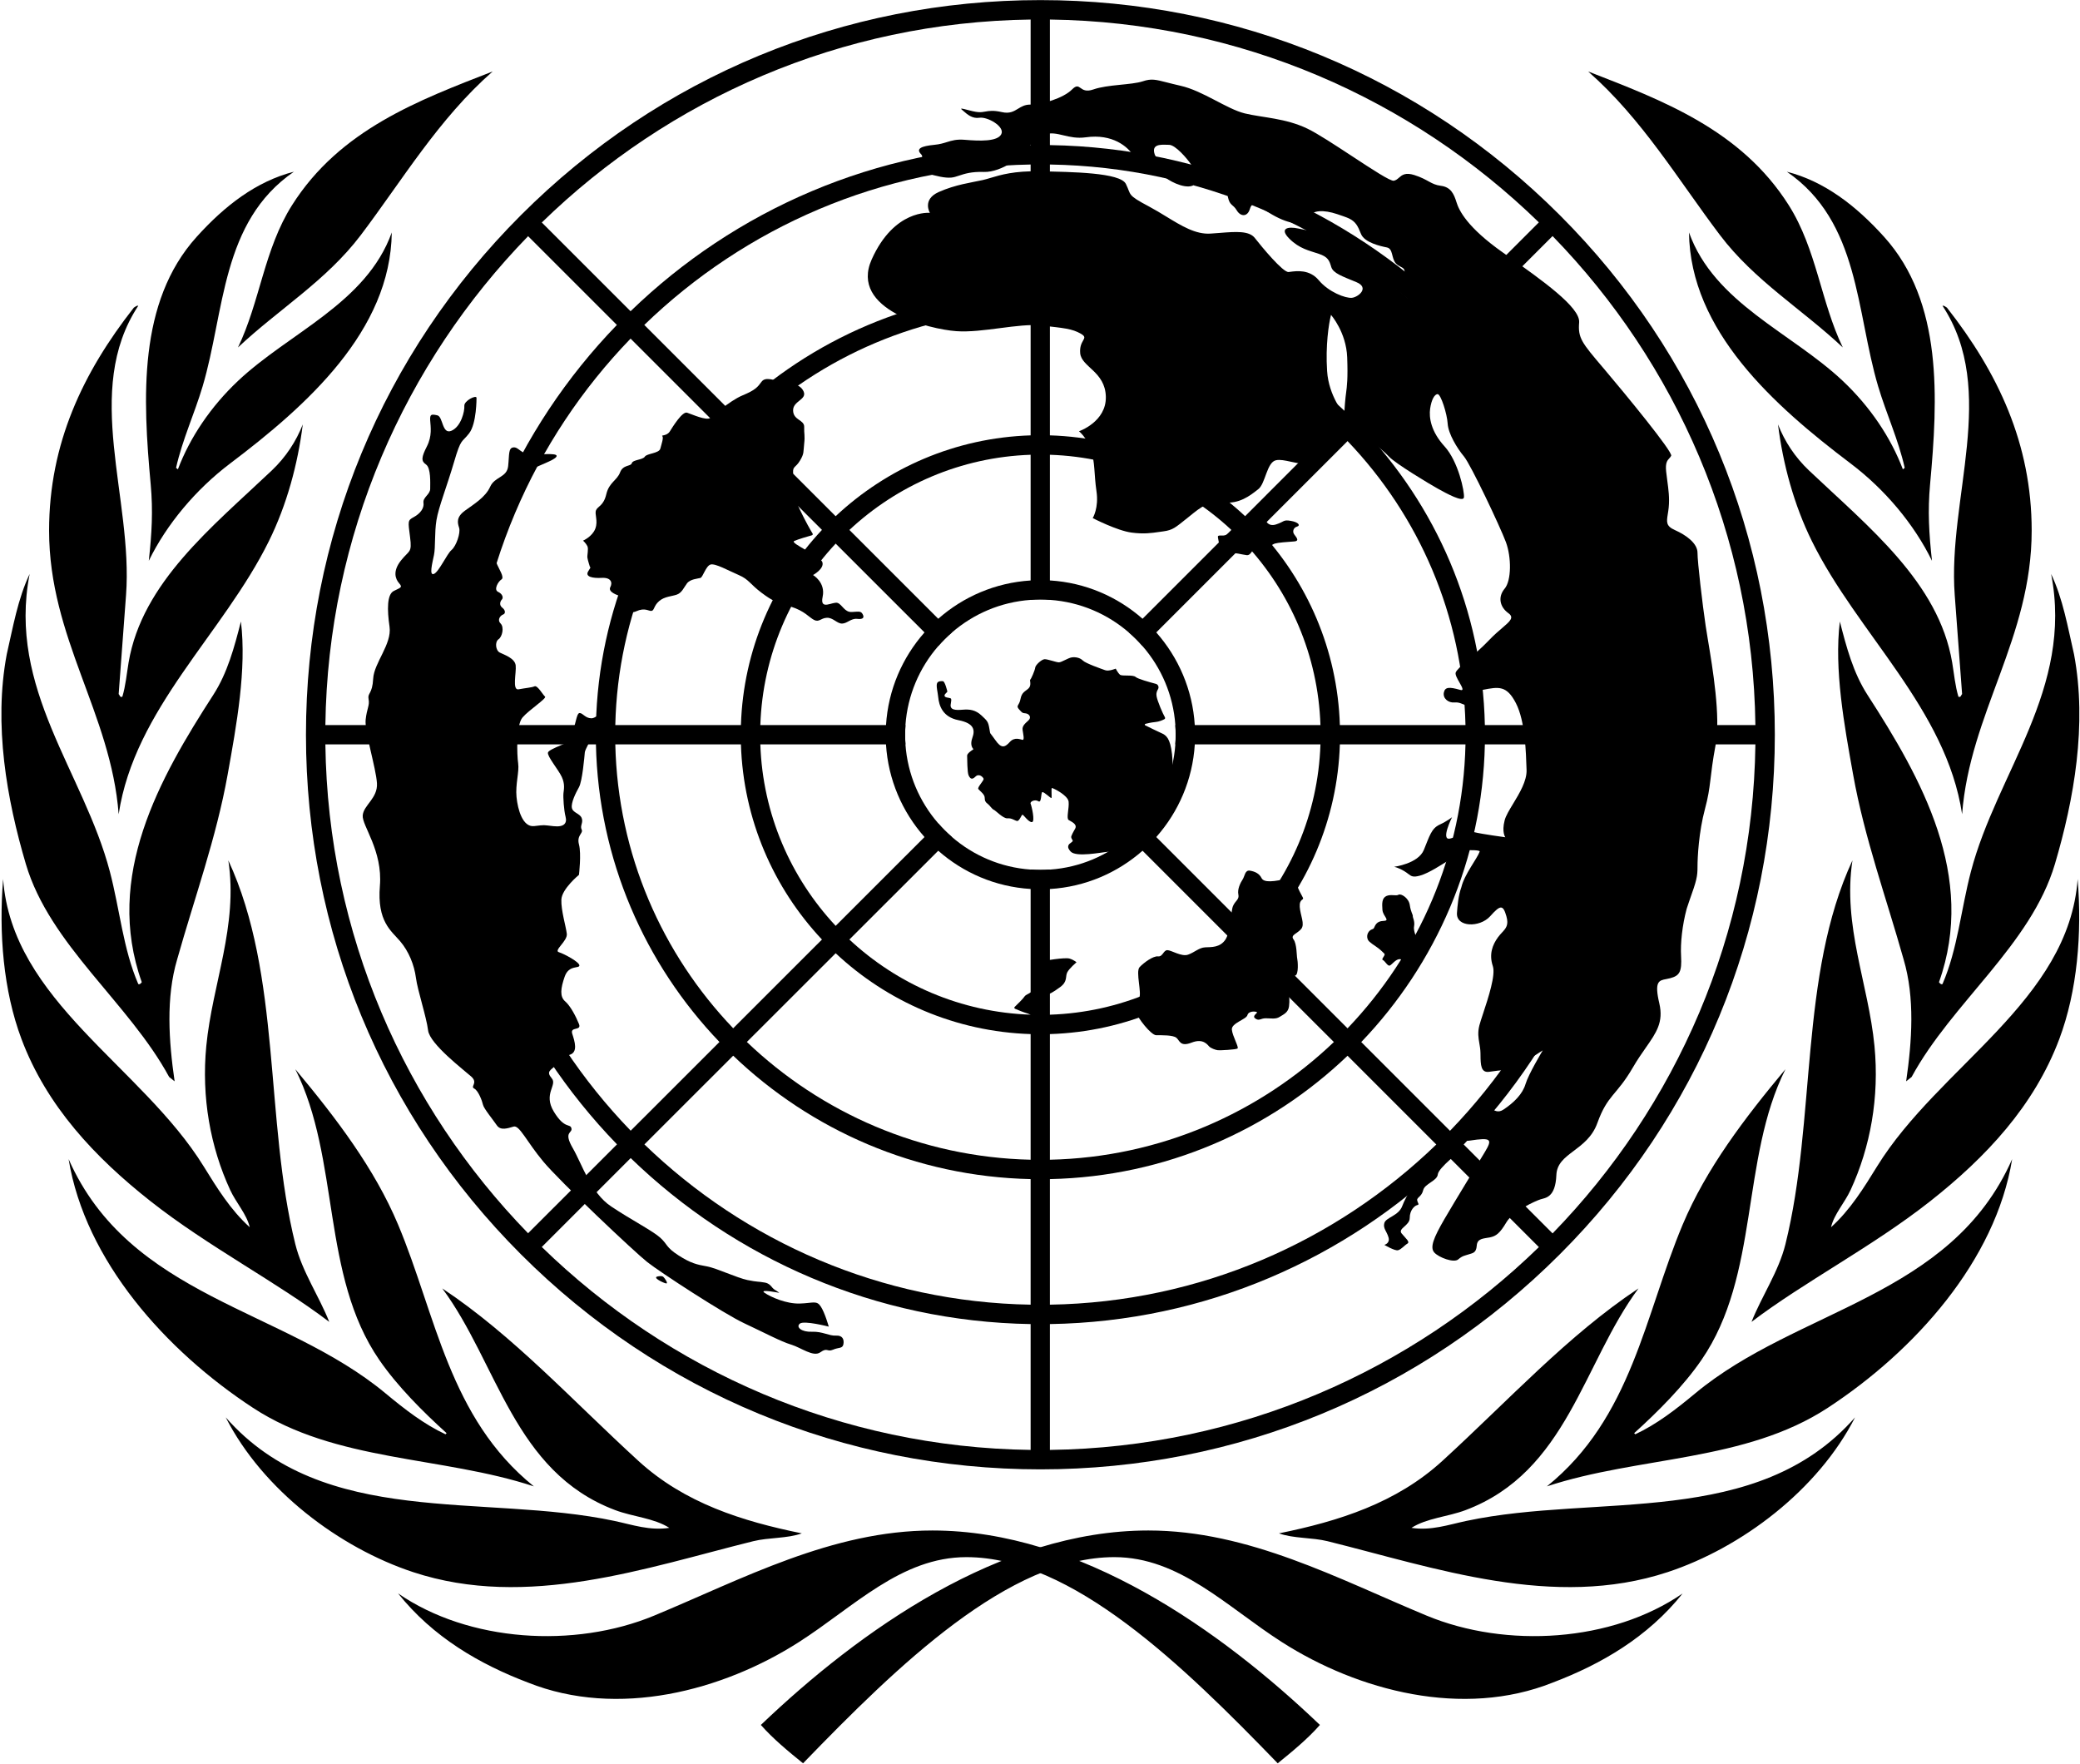 <svg width="1025" height="869" viewBox="0 0 1025 869" fill="none" xmlns="http://www.w3.org/2000/svg">
<path fill-rule="evenodd" clip-rule="evenodd" d="M650.433 849.953C644.517 856.713 636.863 863.031 629.646 868.857C583.022 820.672 528.281 767.268 476.252 767.268C443.993 767.268 420.76 791.824 393.655 809.149C356.04 833.192 304.441 846.732 260.223 829.086C236.442 820.056 213.398 806.755 196.179 785.147C230.98 809.149 283.097 812.375 322.385 796.074C365.813 778.059 410.012 754.137 459.502 754.137C532.457 754.137 601.793 803.484 650.433 849.953ZM111.236 698.404C159.539 753.386 238.318 735.698 302.796 749.429C311.772 751.34 320.205 754.321 329.837 752.842C322.172 747.981 312.012 747.433 303.155 744.097C253.124 725.25 245.324 671.707 217.945 634.854C252.915 658.102 281.889 689.933 314.591 719.845C337.353 740.663 365.71 749.569 395.118 755.553C388.051 758.136 378.806 757.527 371.195 759.414C318.369 772.519 259.799 793.207 203.589 774.656C167.315 762.686 129.566 734.337 111.234 698.403L111.236 698.404ZM33.811 571.15C63.94 639.363 139.637 644.706 189.969 686.55C199.538 694.509 209.025 701.829 219.539 706.734L220.082 706.184C208.467 695.674 195.898 683.152 186.903 670.082C158.136 628.285 167.708 571.153 145.529 526.84C165.68 550.968 184.581 575.816 196.185 603.44C214.858 647.896 221.201 698.615 263.08 732.397C217.753 717.443 165.465 720.42 124.649 693.686C81.745 665.584 41.981 621.231 33.811 571.149V571.15ZM1.536 433.146C5.894 493.244 69.877 525.346 100.386 574.748C106.901 585.3 113.608 596.191 123.07 604.712C121.594 598.312 116.33 592.642 113.432 586.367C103.647 565.169 99.217 540.639 101.659 515.417C104.633 484.728 117.427 456.23 112.517 423.946C138.813 480.705 130.33 551.665 145.529 613.036C148.891 626.613 157.158 638.494 162.252 651.352C136.415 631.696 102.556 614.25 74.195 591.896C46.767 570.277 22.96 544.939 10.584 511.969C1.666 488.211 -0.653 459.873 1.536 433.144V433.146ZM3.325 322.417C6.41 309.005 8.772 295.122 14.607 282.819C3.559 339.51 41.275 380.462 54.15 429.51C59.004 447.992 60.663 467.633 68.138 484.88C68.837 485.253 69.44 484.528 69.87 483.97C51.262 431.771 78.54 383.529 105.114 342.384C112.1 331.569 115.461 318.976 118.722 306.244C121.594 329.875 116.566 357.226 112.193 381.612C106.565 413.005 95.836 442.428 87.307 472.717C81.691 491.639 83.172 512.995 86.052 532.819L83.346 530.659C63.562 494.136 24.529 465.604 12.74 425.743C3.319 393.885 -3.198 357.079 3.325 322.42V322.417ZM24.191 261.432C24.191 218.53 40.895 183.534 65.953 151.583C66.682 151.221 67.198 150.492 68.138 150.663C40.552 192.622 65.662 245.589 62.114 293.18L58.477 342.027C59.016 342.383 59.016 343.847 60.298 343.287C61.929 337.841 62.422 332.048 63.37 326.424C70.011 287.045 104.591 259.638 133.917 231.836C140.853 225.259 145.932 217.483 149.203 209.128C146.764 228.743 141.293 248.852 132.487 266.675C109.914 312.373 66.318 349.26 58.477 401.193C54.674 351.423 24.191 314.424 24.191 261.432ZM96.901 116.714C110.773 101.336 126.318 89.355 144.825 84.616C108.886 109.33 110.836 153.493 99.835 190.422C95.812 203.925 89.898 216.576 86.756 230.532L87.664 231.258C93.644 215.482 103.904 200.315 117.269 187.706C142.546 163.856 180.552 149.422 193.06 114.535C192.487 163.015 151.163 199.865 113.421 228.374C96.493 241.162 82.107 258.329 73.328 276.326C74.794 262.932 75.46 251.789 74.265 238.715C70.391 196.367 67.876 148.891 96.901 116.714ZM242.775 35.21C216.103 58.614 198.304 88.738 177.814 115.818C160.773 138.342 137.387 152.297 117.277 171.197C128.135 148.676 130.137 122.869 143.924 101.082C167.496 63.825 206.457 49.363 242.775 35.21Z" fill="black"/>
<path fill-rule="evenodd" clip-rule="evenodd" d="M374.946 849.952C380.863 856.712 388.517 863.03 395.733 868.856C442.359 820.671 497.1 767.267 549.129 767.267C581.387 767.267 604.621 791.823 631.726 809.149C669.339 833.191 720.939 846.732 765.156 829.085C788.939 820.056 811.981 806.755 829.202 785.147C794.4 809.149 742.284 812.375 702.996 796.074C659.568 778.058 615.367 754.136 565.877 754.136C492.923 754.136 423.587 803.483 374.946 849.952ZM914.144 698.403C865.842 753.386 787.061 735.698 722.583 749.428C713.608 751.339 705.176 754.32 695.542 752.841C703.208 747.981 713.369 747.433 722.226 744.097C772.256 725.249 780.057 671.706 807.436 634.854C772.465 658.102 743.491 689.932 710.789 719.845C688.028 740.662 659.671 749.568 630.263 755.552C637.33 758.135 646.574 757.526 654.186 759.414C707.012 772.518 765.58 793.206 821.791 774.655C858.066 762.685 895.814 734.336 914.146 698.402L914.144 698.403ZM991.569 571.15C961.441 639.362 885.744 644.705 835.412 686.55C825.842 694.509 816.356 701.829 805.842 706.733L805.299 706.184C816.913 695.674 829.483 683.151 838.477 670.081C867.245 628.284 857.673 571.153 879.852 526.84C859.699 550.967 840.799 575.815 829.195 603.439C810.523 647.895 804.179 698.615 762.299 732.397C807.626 717.442 859.914 720.42 900.731 693.685C943.636 665.583 983.398 621.23 991.569 571.149V571.15ZM1023.84 433.146C1019.49 493.244 955.503 525.346 924.994 574.748C918.479 585.299 911.772 596.19 902.31 604.711C903.785 598.311 909.049 592.642 911.948 586.366C921.733 565.169 926.162 540.638 923.72 515.416C920.747 484.728 907.953 456.229 912.864 423.945C886.567 480.705 895.05 551.664 879.852 613.035C876.49 626.612 868.221 638.493 863.127 651.351C888.965 631.696 922.825 614.25 951.185 591.895C978.613 570.276 1002.42 544.938 1014.8 511.968C1023.71 488.211 1026.03 459.872 1023.84 433.143V433.146ZM1022.06 322.416C1018.97 309.004 1016.61 295.121 1010.77 282.818C1021.82 339.509 984.105 380.461 971.23 429.509C966.377 447.992 964.717 467.632 957.242 484.879C956.544 485.252 955.94 484.527 955.509 483.97C974.118 431.771 946.84 383.528 920.266 342.384C913.281 331.569 909.919 318.975 906.658 306.244C903.785 329.874 908.814 357.225 913.187 381.612C918.815 413.005 929.544 442.428 938.073 472.716C943.688 491.639 942.208 512.994 939.327 532.818L942.035 530.658C961.818 494.136 1000.85 465.603 1012.64 425.743C1022.06 393.884 1028.58 357.078 1022.06 322.419V322.416ZM1001.19 261.432C1001.19 218.53 984.485 183.534 959.427 151.583C958.698 151.22 958.182 150.491 957.242 150.663C984.828 192.622 959.719 245.588 963.265 293.179L966.904 342.026C966.364 342.382 966.364 343.847 965.081 343.286C963.452 337.84 962.958 332.048 962.009 326.424C955.369 287.044 920.789 259.637 891.464 231.835C884.526 225.259 879.448 217.483 876.178 209.127C878.615 228.743 884.088 248.852 892.893 266.675C915.466 312.372 959.062 349.26 966.904 401.192C970.705 351.422 1001.19 314.424 1001.19 261.432ZM928.479 116.714C914.607 101.336 899.062 89.355 880.554 84.616C916.494 109.329 914.544 153.493 925.545 190.421C929.568 203.925 935.482 216.576 938.625 230.531L937.715 231.257C931.736 215.482 921.476 200.315 908.112 187.705C882.833 163.856 844.828 149.422 832.32 114.535C832.893 163.015 874.217 199.864 911.959 228.374C928.888 241.161 943.273 258.329 952.053 276.326C950.586 262.931 949.921 251.789 951.115 238.715C954.989 196.367 957.503 148.89 928.479 116.714ZM782.606 35.21C809.278 58.614 827.077 88.738 847.567 115.818C864.607 138.341 887.992 152.296 908.103 171.197C897.246 148.675 895.243 122.869 881.457 101.081C857.883 63.825 818.922 49.363 782.606 35.21Z" fill="black"/>
<path fill-rule="evenodd" clip-rule="evenodd" d="M512.636 428.618C514.226 428.618 515.802 428.569 517.376 428.438V719.204H507.88V428.438C509.454 428.553 511.046 428.618 512.636 428.618Z" fill="black"/>
<path fill-rule="evenodd" clip-rule="evenodd" d="M768.553 611.202L761.799 617.958L664.064 520.225L657.325 513.469L563.052 419.212L556.296 412.439C558.712 410.352 560.963 408.099 563.052 405.701L768.553 611.202Z" fill="black"/>
<path fill-rule="evenodd" clip-rule="evenodd" d="M869.8 357.285V366.781H579.167C579.298 365.205 579.346 363.632 579.346 362.041C579.346 360.451 579.282 358.86 579.167 357.285H869.8Z" fill="black"/>
<path fill-rule="evenodd" clip-rule="evenodd" d="M768.553 112.847L563.052 318.364C560.963 315.965 558.712 313.713 556.296 311.624L761.799 106.108L768.553 112.847Z" fill="black"/>
<path fill-rule="evenodd" clip-rule="evenodd" d="M517.376 4.861V295.494C515.802 295.363 514.226 295.314 512.636 295.314C511.046 295.314 509.454 295.379 507.88 295.494V4.861H517.376Z" fill="black"/>
<path fill-rule="evenodd" clip-rule="evenodd" d="M469.093 311.624C466.677 313.713 464.423 315.965 462.334 318.364L256.703 112.847L263.463 106.108L469.093 311.624Z" fill="black"/>
<path fill-rule="evenodd" clip-rule="evenodd" d="M446.223 357.285C446.108 358.86 446.044 360.451 446.044 362.041C446.044 363.632 446.092 365.205 446.223 366.781H155.457V357.285H446.223Z" fill="black"/>
<path fill-rule="evenodd" clip-rule="evenodd" d="M469.093 412.441L462.334 419.214L368.001 513.469L361.257 520.225L317.497 563.959L310.736 570.698L263.463 617.958L256.703 611.202L462.334 405.701C464.423 408.101 466.677 410.352 469.093 412.441Z" fill="black"/>
<path fill-rule="evenodd" clip-rule="evenodd" d="M512.695 0.046C609.439 0.046 700.356 37.676 768.66 106.013C836.992 174.351 874.615 265.266 874.615 362.041C874.615 458.8 836.992 549.731 768.66 618.053C700.356 686.39 609.439 724.019 512.695 724.019C415.935 724.019 325.036 686.39 256.709 618.053C188.4 549.731 150.776 458.8 150.776 362.041C150.776 265.266 188.4 174.351 256.709 106.013C325.036 37.676 415.935 0.046 512.695 0.046ZM758.349 614.494C760.636 612.258 762.869 610.005 765.103 607.736C825.904 545.26 863.795 460.368 865.039 366.809C865.052 365.225 865.065 363.626 865.065 362.041C865.065 360.441 865.052 358.858 865.039 357.258C863.795 263.699 825.891 178.807 765.103 116.331C762.869 114.062 760.636 111.809 758.349 109.588C695.882 48.761 611.021 10.87 517.461 9.629C515.877 9.613 514.279 9.597 512.695 9.597C511.096 9.597 509.512 9.613 507.912 9.629C414.368 10.87 329.491 48.777 267.041 109.588C264.755 111.809 262.503 114.062 260.284 116.331C199.482 178.807 161.581 263.699 160.341 357.258C160.325 358.858 160.309 360.441 160.309 362.041C160.309 363.626 160.325 365.225 160.341 366.809C161.581 460.368 199.466 545.26 260.284 607.736C262.503 610.005 264.755 612.258 267.041 614.494C329.491 675.289 414.368 713.196 507.912 714.438C509.512 714.454 511.096 714.47 512.695 714.47C514.279 714.47 515.877 714.454 517.461 714.438C611.021 713.196 695.882 675.305 758.349 614.494Z" fill="black"/>
<path fill-rule="evenodd" clip-rule="evenodd" d="M721.35 160.065C770.961 211.301 801.923 280.704 803.167 357.191C803.18 358.791 803.194 360.374 803.194 361.974C803.194 363.558 803.18 365.156 803.167 366.741C801.923 443.244 770.974 512.631 721.35 563.866C719.147 566.168 716.895 568.421 714.593 570.625C663.356 620.245 593.95 651.191 517.462 652.432C515.878 652.448 514.279 652.465 512.695 652.465C511.095 652.465 509.512 652.448 507.912 652.432C431.424 651.191 362.018 620.229 310.78 570.625C308.495 568.421 306.243 566.168 304.04 563.866C254.417 512.631 223.47 443.244 222.229 366.741C222.213 365.156 222.196 363.558 222.196 361.974C222.196 360.374 222.213 358.791 222.229 357.191C223.47 280.704 254.434 211.301 304.04 160.065C306.243 157.765 308.495 155.511 310.78 153.308C362.018 103.704 431.424 72.741 507.912 71.499C509.512 71.483 511.095 71.467 512.695 71.467C514.279 71.467 515.878 71.483 517.462 71.499C593.95 72.741 663.372 103.704 714.61 153.308C716.911 155.529 719.147 157.781 721.35 160.065ZM707.853 563.883C710.155 561.664 712.408 559.411 714.61 557.126C762.481 507.604 792.374 440.6 793.604 366.741C793.631 365.157 793.644 363.574 793.644 361.975C793.644 360.374 793.631 358.775 793.604 357.193C792.374 283.349 762.481 216.313 714.61 166.808C712.408 164.522 710.155 162.27 707.853 160.067C658.346 112.176 591.341 82.29 517.465 81.065C515.88 81.033 514.297 81.017 512.698 81.017C511.097 81.017 509.499 81.033 507.915 81.065C434.054 82.29 367.049 112.176 317.541 160.067C315.239 162.27 312.987 164.522 310.782 166.808C262.908 216.313 233.021 283.349 231.797 357.193C231.763 358.775 231.747 360.374 231.747 361.975C231.747 363.574 231.763 365.157 231.797 366.741C233.021 440.6 262.908 507.604 310.782 557.126C312.987 559.411 315.239 561.664 317.541 563.883C367.049 611.741 434.054 641.644 507.915 642.868C509.499 642.9 511.097 642.916 512.698 642.916C514.297 642.916 515.88 642.9 517.465 642.868C591.341 641.644 658.346 611.757 707.853 563.883Z" fill="black"/>
<path fill-rule="evenodd" clip-rule="evenodd" d="M670.868 210.646C707.547 248.93 730.498 300.462 731.723 357.251C731.754 358.834 731.773 360.433 731.773 362.033C731.773 363.631 731.754 365.215 731.723 366.797C730.498 423.586 707.547 475.119 670.868 513.402C668.665 515.704 666.413 517.957 664.11 520.158C625.799 556.842 574.265 579.77 517.46 580.994C515.877 581.026 514.293 581.044 512.695 581.044C511.094 581.044 509.494 581.026 507.912 580.994C451.122 579.77 399.573 556.826 361.279 520.158C358.977 517.957 356.723 515.704 354.52 513.402C317.841 475.119 294.891 423.586 293.667 366.797C293.635 365.215 293.617 363.631 293.617 362.033C293.617 360.433 293.635 358.834 293.667 357.251C294.891 300.462 317.841 248.93 354.52 210.646C356.723 208.345 358.977 206.093 361.279 203.906C399.573 167.238 451.122 144.294 507.912 143.07C509.494 143.038 511.094 143.022 512.695 143.022C514.293 143.022 515.877 143.038 517.46 143.07C574.265 144.294 625.799 167.222 664.11 203.906C666.413 206.093 668.665 208.345 670.868 210.646ZM657.369 513.402C659.67 511.2 661.922 508.947 664.11 506.647C699.074 470.078 720.95 420.943 722.172 366.797C722.204 365.215 722.22 363.631 722.22 362.033C722.22 360.433 722.204 358.85 722.172 357.251C720.95 303.107 699.074 253.971 664.11 217.401C661.922 215.1 659.67 212.849 657.369 210.646C620.803 175.691 571.637 153.825 517.46 152.6C515.877 152.568 514.293 152.551 512.694 152.551C511.093 152.551 509.51 152.568 507.911 152.6C453.75 153.825 404.583 175.707 368.019 210.646C365.718 212.849 363.465 215.1 361.277 217.401C326.313 253.971 304.44 303.107 303.215 357.251C303.181 358.85 303.165 360.433 303.165 362.033C303.165 363.631 303.181 365.215 303.215 366.797C304.44 420.943 326.313 470.078 361.277 506.647C363.465 508.947 365.718 511.2 368.019 513.402C404.583 548.341 453.75 570.223 507.911 571.447C509.51 571.481 511.093 571.497 512.694 571.497C514.293 571.497 515.877 571.481 517.46 571.447C571.637 570.223 620.803 548.357 657.369 513.402Z" fill="black"/>
<path fill-rule="evenodd" clip-rule="evenodd" d="M620.372 261.146C644.125 286.472 659.096 320.153 660.27 357.259C660.319 358.843 660.352 360.443 660.352 362.041C660.352 363.64 660.319 365.223 660.27 366.806C659.096 403.897 644.125 437.609 620.372 462.92C618.185 465.253 615.931 467.504 613.614 469.675C588.278 493.435 554.584 508.365 517.461 509.541C515.878 509.591 514.294 509.623 512.695 509.623C511.095 509.623 509.496 509.591 507.912 509.541C470.807 508.365 437.11 493.435 411.776 469.675C409.457 467.504 407.206 465.253 405.018 462.92C381.264 437.609 366.295 403.897 365.12 366.806C365.07 365.223 365.038 363.64 365.038 362.041C365.038 360.443 365.07 358.843 365.12 357.259C366.295 320.153 381.264 286.472 405.018 261.146C407.188 258.83 409.441 256.577 411.76 254.39C437.094 230.646 470.789 215.7 507.912 214.525C509.496 214.476 511.095 214.443 512.695 214.443C514.294 214.443 515.878 214.476 517.461 214.525C554.584 215.7 588.294 230.646 613.63 254.39C615.948 256.577 618.201 258.83 620.372 261.146ZM606.854 462.92C609.189 460.75 611.459 458.498 613.612 456.165C635.669 432.568 649.543 401.27 650.703 366.806C650.767 365.223 650.801 363.64 650.801 362.041C650.801 360.443 650.767 358.843 650.703 357.259C649.543 322.781 635.651 291.499 613.612 267.903C611.443 265.569 609.189 263.317 606.854 261.163C583.265 239.117 551.939 225.247 517.46 224.087C515.878 224.023 514.293 223.99 512.695 223.99C511.094 223.99 509.494 224.023 507.911 224.087C473.433 225.247 442.122 239.133 418.533 261.163C416.199 263.317 413.947 265.569 411.775 267.903C389.737 291.499 375.843 322.781 374.685 357.259C374.62 358.843 374.588 360.443 374.588 362.041C374.588 363.64 374.62 365.223 374.685 366.806C375.843 401.27 389.721 432.568 411.775 456.165C413.931 458.498 416.199 460.75 418.533 462.92C442.122 484.95 473.433 498.82 507.911 499.98C509.494 500.045 511.094 500.077 512.695 500.077C514.293 500.077 515.878 500.045 517.46 499.98C551.939 498.82 583.265 484.95 606.854 462.92Z" fill="black"/>
<path fill-rule="evenodd" clip-rule="evenodd" d="M569.844 311.676C580.719 323.994 587.69 339.851 588.768 357.261C588.883 358.843 588.931 360.441 588.931 362.041C588.931 363.64 588.883 365.223 588.784 366.805C587.707 384.231 580.735 400.072 569.844 412.39C567.737 414.789 565.468 417.04 563.083 419.145C550.74 430.028 534.885 436.978 517.463 438.055C515.88 438.154 514.296 438.202 512.695 438.202C511.096 438.202 509.495 438.154 507.912 438.039C490.489 436.978 474.635 430.028 462.307 419.145C459.923 417.04 457.653 414.789 455.546 412.39C444.657 400.072 437.685 384.231 436.607 366.805C436.509 365.223 436.459 363.64 436.459 362.041C436.459 360.441 436.509 358.843 436.623 357.261C437.701 339.851 444.673 323.994 455.546 311.676C457.653 309.276 459.923 307.025 462.307 304.936C474.635 294.053 490.489 287.104 507.912 286.027C509.495 285.912 511.096 285.864 512.695 285.864C514.296 285.864 515.88 285.912 517.463 286.011C534.885 287.088 550.74 294.053 563.083 304.936C565.468 307.025 567.737 309.276 569.844 311.676ZM556.326 412.375C558.743 410.287 560.995 408.035 563.086 405.637C572.262 395.047 578.156 381.588 579.201 366.805C579.332 365.223 579.381 363.64 579.381 362.042C579.381 360.443 579.316 358.843 579.201 357.261C578.156 342.479 572.262 329.003 563.086 318.43C560.995 316.032 558.743 313.78 556.326 311.692C545.745 302.522 532.274 296.632 517.466 295.589C515.881 295.458 514.297 295.409 512.698 295.409C511.098 295.409 509.497 295.474 507.914 295.589C493.12 296.632 479.633 302.522 469.068 311.692C466.653 313.78 464.399 316.032 462.309 318.43C453.132 329.003 447.238 342.479 446.193 357.261C446.078 358.843 446.014 360.443 446.014 362.042C446.014 363.64 446.062 365.223 446.193 366.805C447.238 381.588 453.132 395.047 462.309 405.637C464.399 408.035 466.653 410.287 469.068 412.375C479.633 421.545 493.12 427.434 507.914 428.478C509.497 428.593 511.098 428.658 512.698 428.658C514.297 428.658 515.881 428.609 517.466 428.478C532.274 427.434 545.745 421.545 556.326 412.375Z" fill="black"/>
<path fill-rule="evenodd" clip-rule="evenodd" d="M466.827 340.664C466.827 340.664 465.705 335.814 464.684 335.661C464.097 335.574 462.262 335.508 461.798 336.618C461.219 337.998 462.099 340.974 462.329 343.418C462.742 347.83 464.612 353.339 472.298 354.856C479.983 356.371 480.605 359.611 479.153 363.606C477.977 366.837 479.11 368.491 479.589 369.008C479.687 369.112 479.665 369.252 479.543 369.327C478.796 369.785 476.533 371.264 476.59 372.357C476.66 373.665 476.59 380.625 477.351 382.139C478.114 383.656 478.943 384.414 480.675 382.691C482.407 380.969 484.346 382.805 484.69 383.678C485.036 384.55 481.437 387.928 482.13 388.824C482.822 389.72 485.246 391.372 485.246 393.026C485.246 394.679 485.729 395.368 486.699 396.058C487.67 396.745 488.844 398.677 489.746 399.019C490.644 399.364 494.384 403.43 496.461 403.223C498.54 403.016 499.993 404.324 501.17 404.531C502.347 404.738 503.387 401.429 503.872 401.429C504.355 401.429 506.986 405.359 508.577 405.083C510.171 404.808 508.37 397.16 507.887 396.058C507.402 394.956 510.032 393.715 511.694 394.817C513.356 395.919 512.871 390.604 513.636 390.323C514.398 390.043 517.695 393.323 518.096 393.241C518.497 393.162 517.855 388.245 518.417 388.283C518.98 388.325 526.261 391.846 526.601 395.03C526.942 398.21 525.376 403.222 526.601 404.035C527.826 404.847 530.957 405.998 529.867 408.232C529.363 409.268 528.756 409.981 527.959 411.962C527.561 412.945 528.737 414.003 528.639 414.305C528.389 415.072 527.066 415.494 526.637 416.282C525.928 417.582 526.783 418.655 527.555 419.541C530.209 422.588 542.958 419.925 545.952 419.722C548.947 419.519 550.078 421.585 552.022 421.327C553.966 421.069 573.285 406.748 575.1 398.492C576.915 390.236 578.469 379.785 577.564 371.656C576.654 363.529 574.58 362.239 572.246 361.206C570.458 360.416 566.232 358.336 564.355 357.408C564.026 357.245 564.077 356.766 564.433 356.674C565.547 356.386 567.433 355.955 569.266 355.788C571.223 355.612 572.916 354.847 573.784 354.388C574.135 354.203 574.254 353.777 574.056 353.436C573.029 351.675 570.355 345.536 569.927 342.986C569.672 341.448 570.154 340.498 570.683 339.543C571.247 338.525 570.705 337.253 569.582 336.957C566.368 336.109 560.685 334.514 559.671 333.598C558.246 332.308 552.93 333.34 551.891 332.436C550.855 331.534 549.817 329.469 549.817 329.469C549.817 329.469 546.446 330.888 544.633 330.245C542.816 329.598 535.038 326.889 533.612 325.47C532.185 324.051 529.979 323.665 528.165 323.923C526.351 324.181 523.11 326.373 521.813 326.373C520.517 326.373 516.109 324.696 514.683 324.826C513.254 324.954 510.274 327.662 510.143 328.954C510.014 330.245 508.07 334.76 507.681 334.889C507.292 335.017 508.458 337.599 506.903 339.146C505.346 340.693 503.532 340.952 502.884 344.436C502.235 347.917 500.42 347.531 502.235 349.597C504.05 351.659 504.05 351.273 505.605 351.531C507.162 351.789 508.458 353.466 506.773 355.015C505.088 356.561 503.663 357.723 503.92 359.659C504.18 361.594 504.958 364.692 503.92 364.561C502.884 364.432 500.045 362.91 497.606 365.628C495.166 368.347 493.412 368.929 490.483 364.657C487.556 360.384 488.141 362.423 487.556 359.026C486.97 355.628 486.58 355.24 483.652 352.521C480.724 349.802 477.894 349.412 474.382 349.704C470.871 349.994 467.942 349.899 468.528 346.889C469.114 343.878 468.528 344.168 468.041 343.976C467.553 343.782 465.394 343.752 465.452 342.74C465.511 341.729 466.927 341.194 466.827 340.664Z" fill="black"/>
<path fill-rule="evenodd" clip-rule="evenodd" d="M514.434 473.448C514.434 473.448 524.79 471.613 527.095 472.346C529.401 473.082 530.483 474.182 530.483 474.182C530.483 474.182 527.025 477.045 525.943 479.099C524.863 481.155 526.252 483.575 522.457 486.364C518.665 489.154 517.007 489.961 515.855 489.961C514.701 489.961 512.683 504.344 512.395 504.273C512.106 504.199 509.081 500.163 506.27 499.355C504.211 498.762 501.495 497.622 500.19 497.052C499.824 496.891 499.739 496.414 500.03 496.138C501.321 494.901 504.269 492.031 504.828 491.063C505.55 489.815 508.791 489.372 509.657 486.879C510.521 484.383 514.434 473.448 514.434 473.448Z" fill="black"/>
<path fill-rule="evenodd" clip-rule="evenodd" d="M636.322 432.393C636.322 432.393 637.579 431.001 638.554 434.482C639.529 437.962 641.343 440.887 642.039 442.281C642.738 443.673 640.227 442.698 640.504 446.877C640.785 451.055 643.155 455.372 641.202 457.741C639.249 460.108 635.765 460.666 637.438 462.893C639.112 465.121 638.955 471.11 639.243 472.224C639.529 473.337 640.087 480.164 638.274 480.719C636.462 481.278 634.928 482.669 636.322 485.175C637.717 487.683 635.208 490.746 635.208 490.746C635.208 490.746 635.626 492.836 635.208 495.9C634.789 498.963 632.558 499.799 630.607 501.052C628.654 502.307 626.424 501.75 623.774 501.75C621.125 501.75 620.568 503.248 618.615 501.872C616.662 500.496 620.148 499.104 619.313 498.685C618.476 498.268 615.269 498.128 614.712 500.218C614.154 502.307 606.765 504.116 607.043 507.32C607.323 510.521 610.669 516.093 609.83 516.65C608.996 517.209 601.188 517.626 600.071 517.487C598.955 517.348 596.726 516.512 595.89 515.676C595.051 514.839 592.962 511.499 587.245 513.725C581.528 515.956 581.388 512.751 579.715 511.359C578.043 509.966 572.466 510.107 569.816 510.107C567.168 510.107 560.475 501.332 559.778 498.685C559.08 496.039 559.778 494.228 561.311 491.862C562.844 489.494 559.497 478.77 561.589 476.542C563.681 474.314 568.282 470.97 570.653 471.248C573.023 471.528 573.303 468.185 575.254 468.185C577.204 468.185 582.225 471.527 585.431 470.413C588.64 469.299 590.869 466.931 593.937 466.791C597.005 466.654 601.188 466.931 603.837 463.033C606.485 459.132 606.485 449.105 607.601 446.459C608.716 443.812 610.807 443.256 610.25 440.75C609.693 438.242 611.225 435.037 612.341 433.368C613.456 431.696 613.456 428.593 615.967 429.012C618.476 429.429 620.568 430.443 621.683 432.671C622.799 434.9 627.259 434.762 636.322 432.393Z" fill="black"/>
<path fill-rule="evenodd" clip-rule="evenodd" d="M699.002 471.437C699.002 471.437 695.945 472.88 695.945 474.863C695.945 476.847 693.158 476.575 693.158 476.575C693.158 476.575 691.718 472.608 689.74 472.608C687.76 472.608 685.961 475.314 684.883 475.763C683.802 476.214 682.543 473.51 681.465 473.059C680.385 472.608 682.993 470.625 682.182 469.905C681.373 469.183 681.013 468.643 679.305 467.289C677.596 465.94 674.718 464.407 674.089 463.053C674.025 462.92 673.965 462.759 673.909 462.584C673.283 460.669 674.326 458.503 676.235 457.873C676.605 457.749 676.907 457.563 677.054 457.285C677.686 456.112 678.154 453.901 681.74 453.774C685.329 453.652 681.495 451.56 681.246 448.329C680.997 445.096 680.997 442.492 683.225 441.499C685.452 440.508 687.927 441.623 689.165 440.881C690.401 440.137 694.237 442.492 694.732 445.964C695.228 449.435 696.341 450.799 696.216 451.42C696.092 452.039 697.33 453.901 696.834 456.504C696.341 459.108 698.696 463.323 699.002 464.066C699.309 464.811 699.002 471.437 699.002 471.437Z" fill="black"/>
<path fill-rule="evenodd" clip-rule="evenodd" d="M311.351 297.672C311.351 297.672 309.258 294.717 306.548 293.978C303.838 293.24 299.525 291.639 300.758 289.3C301.99 286.959 301.004 284.498 296.569 284.743C292.136 284.989 288.07 284.251 289.919 281.418C291.764 278.587 290.779 279.571 290.779 279.571C290.779 279.571 289.62 276.001 289.459 274.77C289.302 273.538 290.112 270.459 289.459 269.104C288.808 267.749 287.331 266.394 287.331 266.394C287.331 266.394 291.888 264.424 293.366 260.484C294.845 256.544 292.875 253.342 293.737 251.372C294.598 249.402 297.432 249.28 298.787 243.491C300.142 237.704 304.085 236.718 305.561 232.778C307.04 228.837 310.859 229.944 311.351 228.222C311.845 226.498 316.771 226.622 317.758 225.02C318.743 223.42 324.781 223.42 325.394 221.079C326.011 218.74 327.12 215.54 326.382 214.923C325.642 214.306 328.598 214.923 330.077 212.582C331.555 210.242 336.236 202.608 338.577 203.349C340.916 204.087 348.061 207.41 350.033 205.934C350.033 205.934 359.417 197.533 365.844 194.854C372.269 192.178 373.34 190.752 375.304 188.075C377.266 185.398 381.729 187.541 385.121 188.075C388.511 188.611 394.222 188.789 396.009 192.894C397.792 196.997 390.652 197.533 390.832 202.35C391.011 207.167 396.403 206.81 396.295 210.378C396.187 213.947 396.763 214.482 396.296 218.586C395.83 222.688 396.363 223.404 394.222 226.974C392.081 230.541 390.652 229.65 390.832 232.861C391.011 236.071 390.297 243.03 394.044 250.88C397 257.069 399.51 261.373 400.44 262.918C400.633 263.236 400.473 263.647 400.115 263.749C398.252 264.273 393.24 265.719 391.368 266.583C389.046 267.653 404.398 273.898 405.288 277.11C406.182 280.32 400.65 283.353 400.65 283.353C400.65 283.353 406.913 286.923 405.387 294.061C403.863 301.197 410.464 296.201 412.786 297.093C415.107 297.985 416.177 301.732 419.746 301.554C423.316 301.376 424.209 301.019 425.103 302.624C425.994 304.229 425.459 305.3 422.424 304.944C419.392 304.587 417.427 307.263 414.927 307.263C412.429 307.263 410.464 304.229 407.431 304.409C404.398 304.587 403.683 306.727 401.185 305.479C398.687 304.229 396.543 301.019 389.582 298.877C382.621 296.737 381.016 296.379 375.304 292.096C369.593 287.815 369.056 285.495 364.058 283.353C359.061 281.213 352.457 277.466 350.135 278.18C347.816 278.893 346.387 284.426 345.138 284.783C343.89 285.139 340.14 285.318 338.534 287.458C336.927 289.601 336.037 292.096 333.537 292.989C331.039 293.882 327.469 293.882 324.791 296.201C322.114 298.52 322.471 300.84 321.042 301.019C319.615 301.197 317.828 299.236 313.546 301.197C309.262 303.16 311.351 297.672 311.351 297.672Z" fill="black"/>
<path fill-rule="evenodd" clip-rule="evenodd" d="M234.825 196.069C234.825 196.069 234.917 208.649 231.199 213.495C227.482 218.338 227.275 215.601 223.765 227.606C220.252 239.61 216.121 249.931 215.09 256.251C214.056 262.569 214.677 269.519 213.852 273.52C213.024 277.522 211.372 283.842 213.852 282.788C216.329 281.734 220.252 272.889 222.525 270.994C224.796 269.099 227.069 262.569 226.242 260.04C225.416 257.513 224.796 254.774 229.134 251.615C233.471 248.457 239.254 244.993 241.525 239.879C243.796 234.767 249.787 235.398 250.408 229.711C251.025 224.025 250.408 220.655 253.092 220.445C255.776 220.234 256.807 224.235 262.798 224.025C268.787 223.813 275.397 223.183 274.157 225.077C272.917 226.974 265.275 229.29 261.973 231.395C258.668 233.503 252.058 255.83 252.058 255.83C252.058 255.83 245.325 259.619 243.426 260.674C241.525 261.727 245.657 265.938 245.657 265.938C245.657 265.938 243.384 274.152 244.623 277.312C245.863 280.471 248.754 284.473 247.101 285.525C245.449 286.578 243.177 290.581 245.449 291.634C247.721 292.686 248.134 294.581 247.31 295.424C246.482 296.265 245.863 298.163 247.515 299.426C249.168 300.69 249.168 302.375 247.928 302.796C246.689 303.219 244.83 305.324 246.689 307.219C248.547 309.114 247.515 313.747 245.657 315.011C243.796 316.277 244.212 320.488 246.275 321.541C248.341 322.593 253.71 324.279 254.124 327.86C254.538 331.441 252.265 340.287 255.57 339.654C258.874 339.023 261.973 338.813 263.417 338.18C264.863 337.548 267.548 342.392 268.58 343.235C269.615 344.077 260.614 349.843 257.459 353.572C254.254 357.358 254.725 371.911 255.343 376.124C255.963 380.336 253.917 386.411 254.538 392.73C255.157 399.049 257.635 407.685 263.211 407.052C268.787 406.421 267.343 406.488 272.713 407.086C278.081 407.685 279.528 405.578 278.702 402.419C277.875 399.259 277.462 392.73 277.668 390.835C277.875 388.94 278.494 386.411 276.843 382.832C275.19 379.25 269.615 372.722 270.027 370.827C270.44 368.931 282.005 365.56 282.005 364.086C282.005 362.612 280.352 361.559 282.005 359.874C283.658 358.189 283.962 351.344 285.614 351.344C287.264 351.344 288.402 353.94 291.5 353.94C294.598 353.94 301.435 345.971 301.435 345.971C301.435 345.971 288.408 368.299 288.202 370.615C287.994 372.933 286.961 384.937 285.31 387.886C283.658 390.835 281.386 395.468 281.799 397.996C282.213 400.523 285.682 400.734 286.632 403.05C287.581 405.367 285.682 406.843 286.632 408.739C287.581 410.633 284.07 411.476 285.31 416.109C286.547 420.744 285.31 431.064 285.31 431.064C285.31 431.064 276.843 438.013 276.635 443.279C276.428 448.544 278.908 456.549 279.321 460.128C279.733 463.709 272.713 468.342 275.397 469.186C278.081 470.027 285.516 474.03 285.516 475.714C285.516 477.4 280.352 475.292 278.288 481.191C276.223 487.088 275.81 491.089 278.494 493.406C281.179 495.722 283.863 500.988 285.31 504.57C286.756 508.149 280.765 505.624 282.005 509.414C283.245 513.206 284.897 518.469 280.765 519.734C276.635 520.998 275.603 523.103 273.538 525.21C271.473 527.316 268.993 527.949 271.886 531.318C274.775 534.688 267.549 538.9 272.917 547.747C278.288 556.592 280.973 553.434 281.592 555.961C282.213 558.487 277.462 557.435 282.213 565.649C286.961 573.863 291.092 587.763 301.211 594.503C311.333 601.242 321.659 606.509 325.377 609.879C329.094 613.249 328.061 614.512 334.256 618.516C340.451 622.516 343.552 623.149 348.3 623.991C353.052 624.832 363.17 629.677 368.334 630.731C373.498 631.785 373.498 631.361 377.008 631.995C379.031 632.358 380.093 633.839 380.648 634.529C381.464 635.539 382.447 635.814 383.464 636.608L384.03 637.048C384.03 637.048 373.702 634.942 376.802 637.048C379.9 639.155 387.542 642.524 394.15 642.313C400.761 642.103 402.411 640.629 404.477 643.788C406.542 646.949 408.4 653.688 408.4 653.688C408.4 653.688 396.217 650.529 394.15 652.214C392.086 653.898 394.976 656.426 400.14 656.215C405.303 656.005 408.608 658.321 411.912 658.111C415.217 657.9 416.043 660.007 415.631 662.323C415.217 664.641 413.358 663.798 410.467 665.061C407.576 666.325 407.782 663.798 404.27 666.325C400.761 668.853 394.77 664.008 389.815 662.533C384.857 661.059 376.595 656.635 366.683 652.002C356.77 647.369 325.377 626.939 318.974 621.883C312.57 616.83 276.015 582.287 267.756 572.389C259.493 562.49 255.983 554.276 253.092 555.118C250.2 555.961 246.689 557.225 244.83 554.487C242.97 551.748 238.428 546.271 238.015 544.376C237.601 542.482 235.742 537.426 233.677 536.372C231.612 535.321 235.742 533.636 232.231 530.475C228.722 527.316 211.785 514.468 210.959 507.729C210.132 500.988 205.796 488.14 204.97 481.822C204.143 475.504 201.459 468.764 197.121 463.709C192.784 458.654 185.762 454.02 187.207 436.539C188.654 419.059 178.327 406.843 178.74 401.788C179.154 396.732 186.175 393.363 185.762 385.991C185.349 378.619 179.566 360.295 180.186 354.609C180.806 348.922 182.251 347.658 181.632 344.5C181.011 341.339 183.491 342.182 183.903 334.389C184.316 326.595 193.197 317.373 191.959 308.823C190.719 300.268 190.719 292.898 194.024 291.212C197.329 289.526 198.566 289.526 196.708 287.421C194.849 285.315 193.404 281.525 197.535 276.257C201.666 270.994 203.111 272.678 202.079 264.674C201.044 256.671 200.839 256.461 203.937 254.774C207.035 253.09 209.101 250.426 208.688 247.758C208.275 245.087 211.993 243.613 211.993 240.875C211.993 238.136 212.406 230.554 209.926 228.87C207.448 227.185 207.654 225.288 210.338 220.024C213.024 214.757 212.199 210.334 211.993 207.175C211.785 204.016 212.612 204.016 215.502 204.647C218.394 205.281 217.775 214.336 222.525 212.229C227.275 210.124 229.027 202.515 228.818 199.989C228.613 197.462 234.874 194.377 234.825 196.069Z" fill="black"/>
<path fill-rule="evenodd" clip-rule="evenodd" d="M324.074 628.973C324.074 628.973 326.112 628.448 326.895 629.184C327.677 629.921 329.455 632.553 328.251 632.395C327.052 632.237 321.254 629.5 324.074 628.973Z" fill="black"/>
<path fill-rule="evenodd" clip-rule="evenodd" d="M720.003 566.866C720.003 566.866 708.831 575.426 708.536 578.666C708.243 581.902 702.059 583.226 701.323 586.464C700.586 589.701 698.085 589.997 698.38 591.467C698.673 592.939 699.656 593.528 698.356 593.82C697.053 594.116 694.698 596.323 694.698 600.149C694.698 603.976 688.662 605.3 690.724 607.801C692.782 610.305 694.992 611.922 693.521 612.806C692.048 613.689 690.574 615.601 688.955 616.043C687.336 616.484 682.184 613.394 682.184 613.394C682.184 613.394 685.101 612.716 684.244 609.715C683.36 606.624 681.447 605.3 682.184 602.65C682.964 599.836 689.25 599.118 691.017 594.263C692.782 589.407 698.821 579.694 702.059 576.605C705.3 573.515 720.003 566.866 720.003 566.866Z" fill="black"/>
<path fill-rule="evenodd" clip-rule="evenodd" d="M623.436 255.737C623.436 255.737 624.487 259.813 628.807 258.414C633.127 257.017 632.193 255.97 636.165 256.668C640.134 257.366 640.834 258.998 639.201 259.462C637.565 259.928 636.981 261.44 637.449 262.72C637.917 264 641.186 266.561 637.68 266.794C634.18 267.027 629.742 267.376 628.224 267.84C626.705 268.308 626.356 269.703 621.799 268.889C617.246 268.075 617.246 273.893 614.329 273.544C611.408 273.195 608.957 272.147 606.621 272.846C604.285 273.544 601.134 270.983 600.666 267.491C600.198 264 599.265 263.769 602.418 263.884C605.572 264 607.673 260.392 608.957 258.879C610.241 257.366 623.086 250.733 623.436 255.737Z" fill="black"/>
<path fill-rule="evenodd" clip-rule="evenodd" d="M717.976 449.816C718.222 446.291 718.676 441.194 720.136 437.197C721.657 430.803 727.856 423.234 729.171 419.614C729.491 418.739 723.338 418.93 723.338 418.93C716.223 419.266 716.812 422.166 713.714 424.029C710.616 425.893 704.263 430.205 699.728 431.462C696.313 432.408 695.469 431.763 693.938 430.59C693.435 430.206 692.861 429.766 692.096 429.305C689.043 427.442 687.001 427.106 687.001 427.106C687.001 427.106 698.897 425.6 701.659 418.776C704.464 411.949 705.384 408.22 709.38 406.358C713.4 404.494 715.556 402.653 715.556 402.653C715.556 402.653 709.695 414.419 714.634 413.183C716.428 412.735 718.015 412.08 719.49 411.471C722.076 410.405 724.307 409.485 726.666 410.085C730.371 411.006 741.803 412.555 741.803 412.555C741.803 412.555 739.931 410.086 741.482 404.179C742.057 401.96 743.77 399.122 745.682 395.981C748.825 390.794 752.463 384.779 752.276 379.366C751.968 370.7 751.647 355.499 747.033 346.495C742.472 337.637 738.513 338.405 730.757 339.91L730.371 339.983C725.506 340.924 725.636 343.585 725.732 345.531C725.795 346.791 725.843 347.751 724.51 347.751C722.853 347.751 721.736 347.302 720.671 346.873C719.543 346.418 718.473 345.986 716.88 346.136C713.781 346.449 710.862 344.136 711.537 341.151C712.097 338.523 714.207 338.389 719.529 339.938C721.634 340.552 720.511 338.582 719.216 336.307C718.193 334.509 717.06 332.523 717.329 331.472C717.978 329.092 726.982 322.624 734.074 315.149C736.277 312.841 738.42 311.011 740.198 309.493C744.144 306.121 746.297 304.284 743.328 302.148C738.995 299.027 738.072 294.064 741.482 290.045C744.853 286.024 744.853 274.552 742.084 267.096C739.302 259.641 724.803 228.946 721.414 224.905C718.025 220.863 713.714 213.746 713.4 208.783C713.108 203.819 710.009 194.21 708.46 194.21C706.912 194.21 705.384 196.994 704.755 201.35C704.151 205.684 705.071 212.51 711.849 219.943C718.652 227.398 721.749 242.285 721.414 245.068C721.114 247.721 712.708 243.08 708.982 241.023C708.796 240.92 708.622 240.825 708.46 240.735C705.071 238.872 687.471 228.341 684.395 224.905C681.32 221.514 669.601 212.195 664.664 212.195C659.703 212.195 657.301 226.769 648.792 228.341C643.947 229.21 639.663 228.282 636.015 227.49C633.256 226.892 630.859 226.372 628.858 226.769C624.233 227.689 623.65 238.243 620.08 241.027C619.926 241.148 619.769 241.271 619.608 241.397C616.028 244.203 610.62 248.443 602.954 247.561C595.649 246.723 591.664 249.947 586.581 254.062C586.086 254.463 585.58 254.871 585.061 255.287C579.202 259.956 577.967 261.19 573.32 261.82C572.605 261.914 571.906 262.015 571.206 262.117C567.383 262.672 563.587 263.225 557.606 262.426C550.492 261.505 538.48 255.287 538.48 255.287C538.48 255.287 541.579 250.345 540.32 241.971C539.086 233.594 539.693 227.689 537.56 221.514C535.382 215.295 531.702 212.51 531.702 212.51C531.702 212.51 545.261 207.863 544.946 195.446C544.631 183.05 532.935 180.872 532.306 174.046C532.022 170.841 533.024 169.072 533.721 167.842C534.51 166.449 534.909 165.746 532.622 164.436C528.288 161.943 524.292 161.652 513.18 160.394C507.584 159.76 500.268 160.71 492.729 161.689C485.299 162.655 477.654 163.647 471.225 163.179C458.25 162.259 418.47 152.648 429.56 127.835C440.672 103.024 458.25 104.888 458.25 104.888C458.25 104.888 454.254 98.353 462.582 94.624C470.912 90.919 478.611 89.978 484.177 88.742C485.429 88.464 486.728 88.076 488.17 87.645C493.137 86.161 499.815 84.165 512.237 84.407C528.288 84.723 552.063 85.016 554.822 90.629C557.606 96.197 555.114 95.882 566.248 101.765C569.191 103.331 572.005 105.05 574.736 106.718C582.299 111.337 589.223 115.565 596.465 115.104C598.063 115.005 599.626 114.882 601.142 114.761C608.999 114.143 615.533 113.63 618.375 117.282C621.764 121.616 632.271 134.346 635.032 134.033C635.267 134.006 635.532 133.971 635.825 133.931C638.997 133.509 645.328 132.666 649.847 138.052C654.765 143.958 663.116 147.056 666.19 146.74C669.266 146.449 675.147 141.778 668.345 138.995C661.567 136.188 656.941 134.661 656.021 131.541C655.101 128.441 654.472 126.578 649.847 125.05C645.199 123.479 640.285 122.557 635.345 117.574C630.407 112.633 634.405 111.399 639.97 112.633C645.515 113.868 656.335 115.734 656.335 115.734L697.641 150.155C697.62 150.113 697.579 150.032 697.52 149.917C696.612 148.162 691.548 138.365 692.096 134.953C692.494 132.594 691.533 132.106 690.223 131.44C689.464 131.052 688.585 130.606 687.786 129.699C685.631 127.229 686.551 122.557 683.452 121.929C680.4 121.323 672.409 119.572 670.681 115.261C669.041 111.151 668.03 109.286 664.887 107.694C663.854 107.155 660.511 106.032 658.894 105.493C652.428 103.337 646.458 103.315 644.595 107.357C642.754 111.399 635.638 110.77 627.018 105.808C625.373 104.863 623.998 104.031 622.838 103.33C617.912 100.349 616.924 99.751 615.906 103.024C614.67 107.043 611.281 106.75 609.441 103.628C607.6 100.531 606.029 101.451 605.109 97.117C604.759 95.475 604.852 93.966 604.935 92.622C605.07 90.421 605.177 88.665 603.267 87.508C600.169 85.643 588.766 83.803 586.902 80.974C585.061 78.188 579.202 71.362 576.104 71.362C575.743 71.362 575.345 71.35 574.925 71.336C571.76 71.236 567.385 71.097 569.01 76.032C569.957 78.876 575.841 82.432 580.832 85.448C585.659 88.365 589.65 90.776 587.53 91.549C583.198 93.098 575.184 88.742 573.32 86.588C571.479 84.407 561.31 80.974 558.526 76.662C555.765 72.329 548.336 65.794 535.068 67.657C530.713 68.261 527.225 67.431 524.067 66.681C517.603 65.142 512.525 63.935 504.246 76.032C504.246 76.032 494.056 85.016 484.806 84.723C478.704 84.516 475.286 85.651 472.607 86.542C471.214 87.003 470.021 87.401 468.756 87.508C465.442 87.766 461.931 86.836 456.188 85.316C455.474 85.127 454.726 84.929 453.94 84.723C449.922 83.668 451.348 81.913 452.835 80.085C453.973 78.684 455.146 77.24 453.94 76.032C451.178 73.249 453.94 72.013 460.426 71.362C463.104 71.112 464.939 70.54 466.672 70.001C469.127 69.238 471.379 68.538 475.534 68.893C482.628 69.499 491.587 69.836 493.427 66.108C495.289 62.381 486.648 57.419 482.628 58.024C479.18 58.584 476.657 56.363 474.832 54.758C474.531 54.492 474.249 54.245 473.986 54.028C472.96 53.152 474.423 53.539 476.56 54.103C478.259 54.551 480.383 55.111 482.022 55.241C483.405 55.359 484.443 55.176 485.555 54.979C487.422 54.65 489.492 54.283 493.74 55.241C497.525 56.117 499.581 54.861 501.679 53.58C503.339 52.566 505.024 51.536 507.612 51.536C513.496 51.536 523.979 48.415 528.288 44.081C530.451 41.908 531.304 42.518 532.496 43.367C533.692 44.222 535.23 45.319 538.773 44.081C545.889 41.588 557.606 41.904 563.151 40.062C567.356 38.648 569.444 39.185 575.05 40.623C576.838 41.081 578.985 41.631 581.672 42.24C592.762 44.71 604.503 53.714 613.458 55.891C622.393 58.024 633.504 58.204 644.279 63.392C649.268 65.782 658.052 71.552 666.375 77.016C676.107 83.407 685.208 89.383 686.866 89.056C687.909 88.852 688.634 88.222 689.397 87.56C690.897 86.256 692.54 84.829 697.034 86.272C703.835 88.449 705.071 90.919 710.009 91.549C714.948 92.155 716.474 95.569 717.732 99.61C718.945 103.628 722.961 112.005 740.56 124.399C741.295 124.917 742.031 125.437 742.766 125.96C759.819 138.015 778.784 151.42 778.183 158.846C777.554 166.58 779.4 168.751 790.073 181.314L790.22 181.478C801.013 194.21 824.459 222.727 823.536 224.592C823.282 225.085 822.961 225.449 822.613 225.826C821.65 226.868 820.594 228.017 821.062 232.337C821.222 233.824 821.423 235.29 821.61 236.751C822.199 241.088 822.774 245.377 822.319 250.032C822.199 251.266 822.025 252.352 821.864 253.321C821.249 257.231 820.928 259.211 825.369 261.19C830.959 263.683 836.51 267.725 836.51 272.373C836.51 277.021 838.957 297.79 840.522 308.323C840.79 310.108 841.177 312.494 841.646 315.306C843.959 329.15 847.999 353.311 845.444 366.972C842.368 383.408 843.291 387.137 840.188 398.611C837.112 410.086 836.51 422.436 836.51 427.106C836.51 431.775 836.189 433.596 832.484 443.878C832.016 445.179 831.588 446.483 831.187 447.742C829.006 455.846 828.043 464.805 828.418 471.138C828.846 478.906 827.656 480.771 823.055 482.005C822.386 482.19 821.731 482.313 821.115 482.429C817.491 483.109 815.15 483.55 817.692 494.4C819.845 503.64 816.247 508.784 811.018 516.261C809.051 519.071 806.858 522.207 804.651 526.016C796.546 539.961 792.213 539.353 787.184 553.299C782.208 567.242 767.389 567.871 766.961 579.008C766.493 590.191 761.571 590.191 759.124 590.977C756.676 591.739 745.629 596.703 742.338 602.272C739.035 607.839 737.195 609.097 734.162 609.726C731.065 610.332 727.969 610.13 727.722 613.812C727.474 617.448 725.633 617.448 723.772 618.078C721.929 618.707 720.718 618.707 718.585 620.571C716.453 622.413 708.999 619.628 706.799 617.158C704.576 614.666 706.394 610.017 711.783 600.722C717.17 591.449 727.835 574.136 731.716 567.668C735.6 561.201 734.838 560.439 724.376 562.011C713.916 563.536 724.803 548.65 729.068 545.237C731.149 543.572 732.761 544.713 734.467 545.922C736.257 547.19 738.152 548.534 740.814 546.786C745.99 543.374 750.31 539.107 751.768 534.145C753.199 529.34 759.846 518.268 760.247 517.573C759.739 517.888 751.42 523.051 750.283 524.736C749.053 526.464 744.692 527.026 744.692 527.026C744.692 527.026 739.503 527.228 733.985 528.105C729.689 528.813 729.636 524.545 729.578 519.956C729.574 519.604 729.57 519.251 729.563 518.897C729.53 517.109 729.263 515.562 729.004 514.054C728.544 511.377 728.105 508.822 729.024 505.247C729.374 503.888 730.063 501.801 730.876 499.335C733.4 491.685 737.122 480.396 735.646 476.033C733.693 470.217 735.465 465.569 738.179 461.842C738.834 460.944 739.516 460.209 740.145 459.529C742.111 457.4 743.582 455.814 742.338 451.491C740.693 445.741 739.436 445.741 734.322 451.491C729.158 457.194 717.481 456.933 717.976 449.816ZM662.439 204.135C662.439 204.135 662.596 200.117 663.068 195.76C663.144 195.09 663.228 194.45 663.313 193.802C663.775 190.275 664.273 186.475 663.877 176.044C663.405 163.653 655.907 155.164 655.907 155.164C654.763 159.653 653.169 170.253 653.977 182.781C654.764 195.289 662.439 204.135 662.439 204.135Z" fill="black"/>
</svg>
